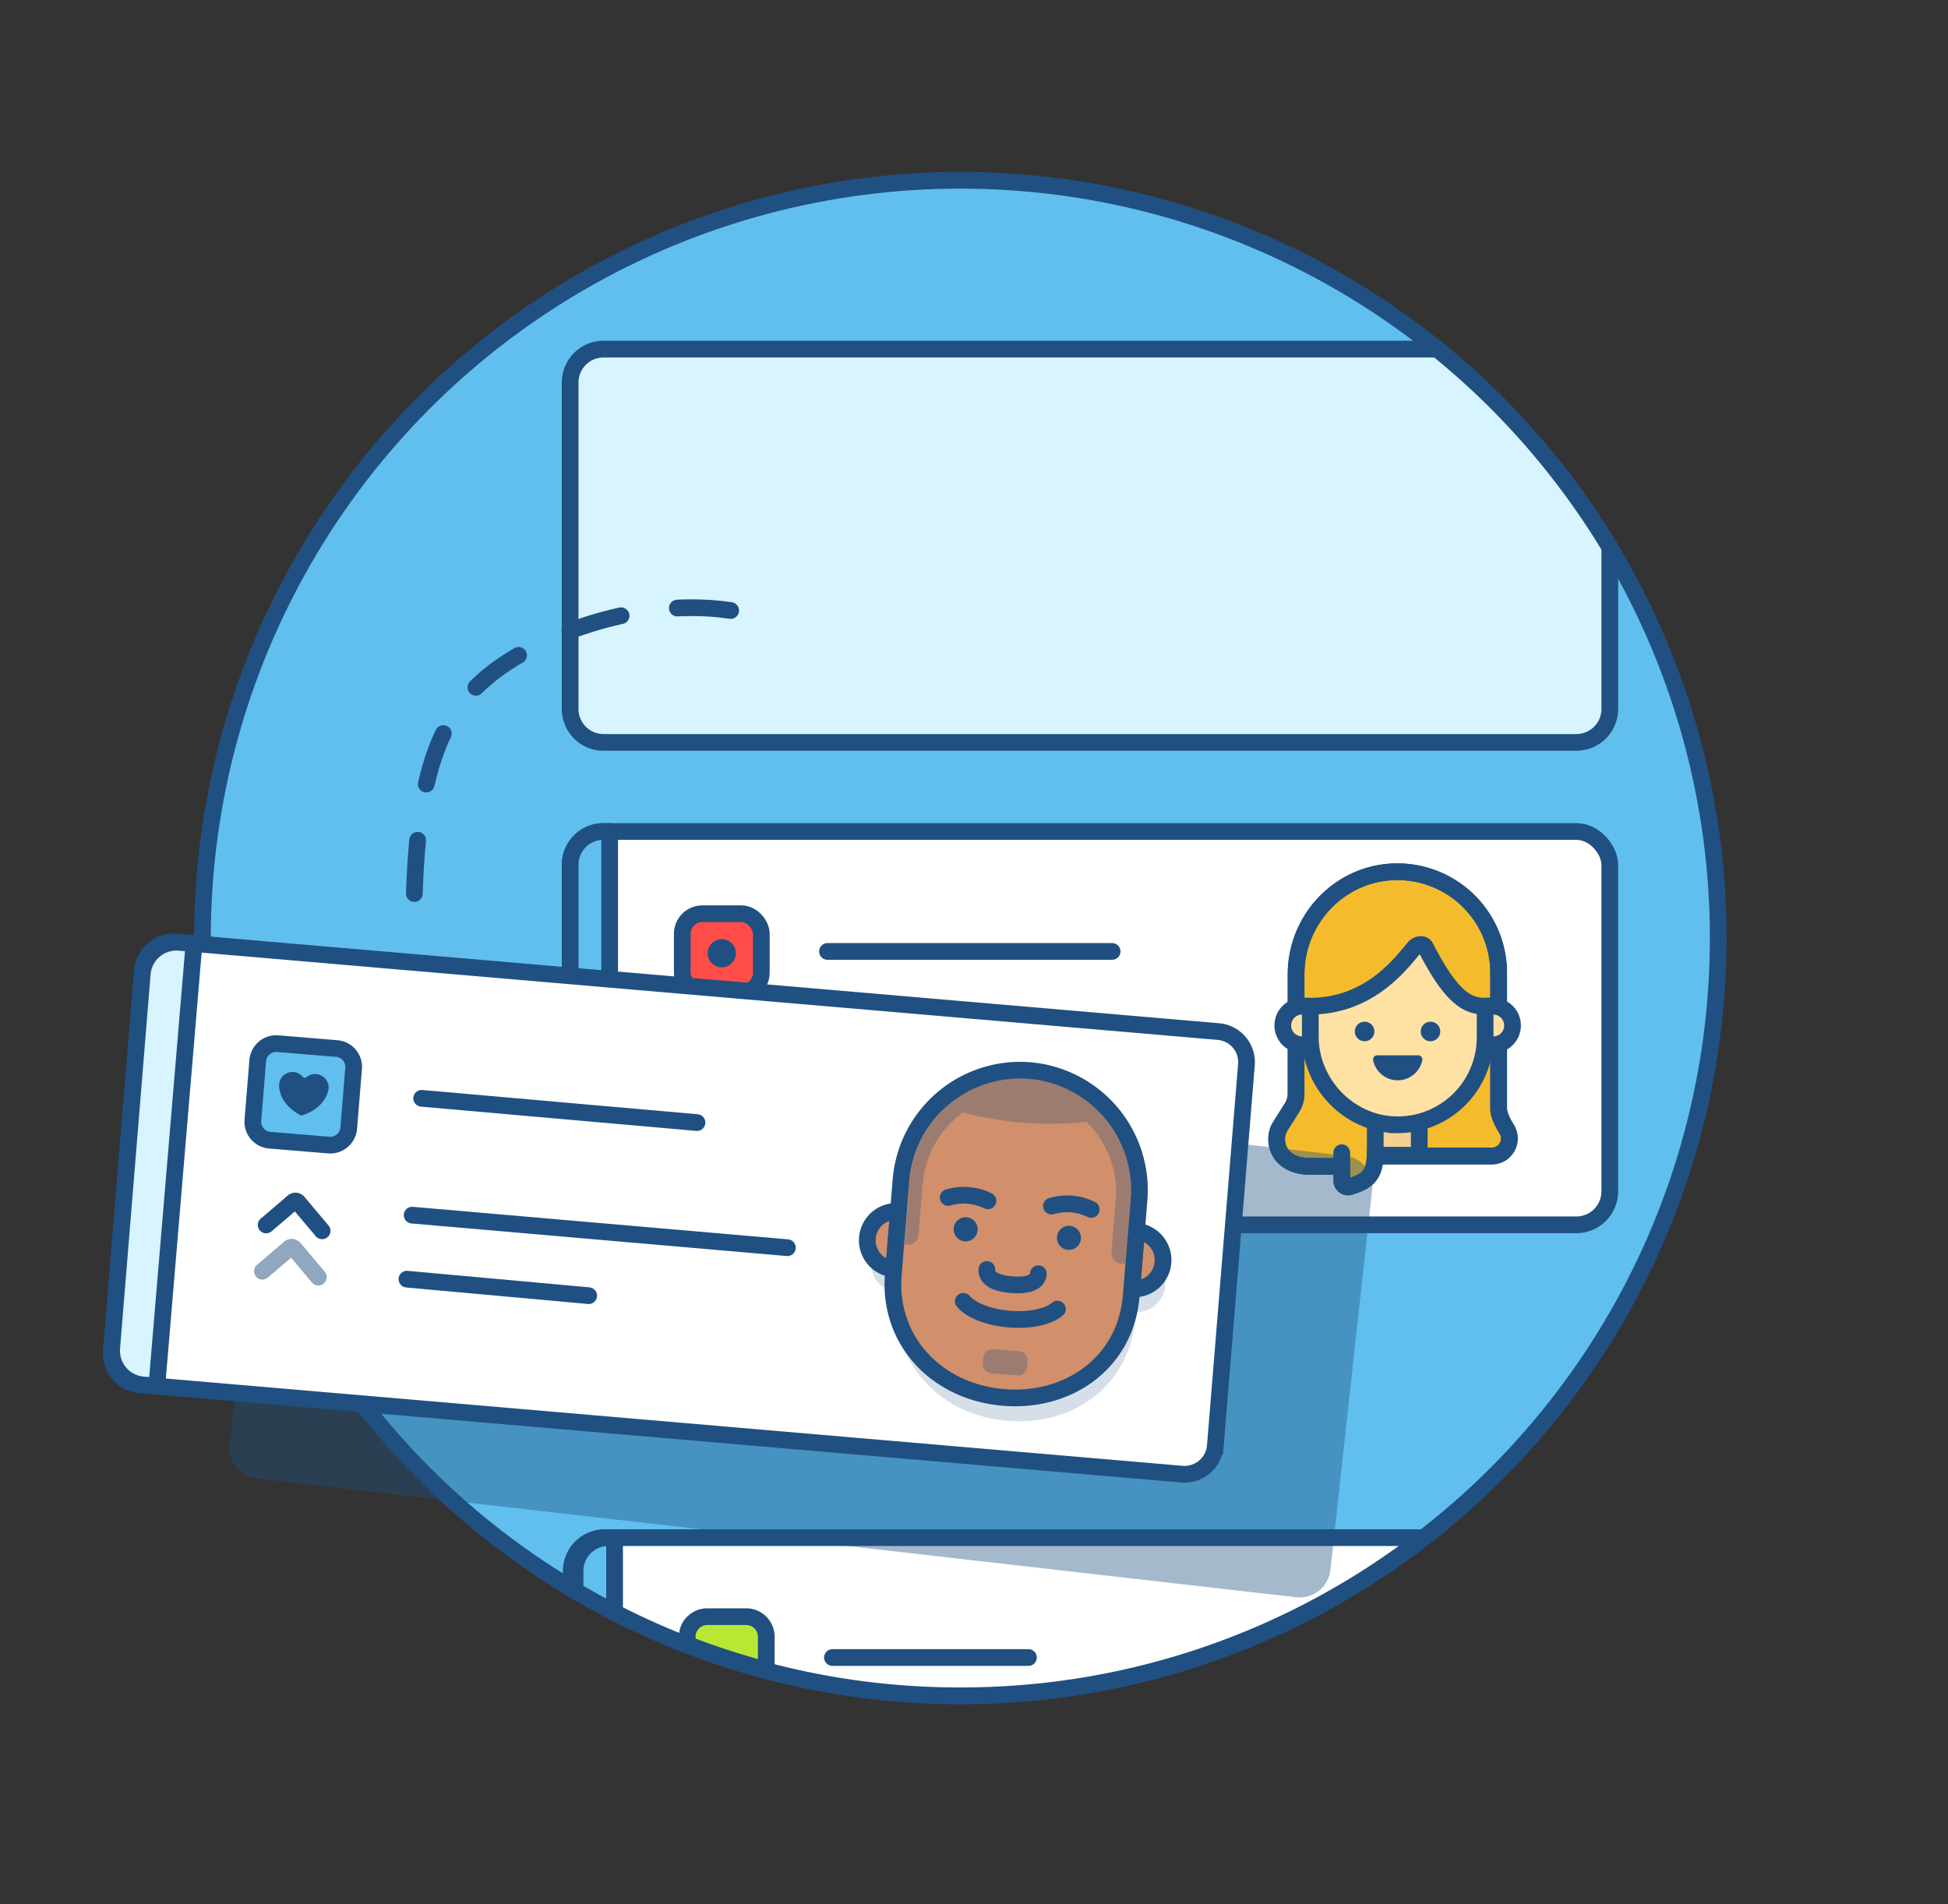 <svg id="Layer_7" data-name="Layer 7" xmlns="http://www.w3.org/2000/svg" viewBox="0 0 582.65 569.65"><rect x="0" y="0" width="582.65" height="569.65" fill="#333333" stroke="none"/><defs><style>.cls-1{fill:#60bfef;}.cls-1,.cls-11,.cls-12,.cls-13,.cls-14,.cls-18,.cls-2,.cls-20,.cls-3,.cls-4,.cls-5,.cls-6,.cls-7,.cls-8,.cls-9{stroke:#205081;stroke-linecap:round;stroke-width:5px;}.cls-1,.cls-14,.cls-18,.cls-3,.cls-4,.cls-8{stroke-linejoin:round;}.cls-2{fill:#fff;}.cls-11,.cls-12,.cls-13,.cls-2,.cls-20,.cls-5,.cls-6,.cls-7,.cls-9{stroke-miterlimit:10;}.cls-3{fill:#f4bb2c;}.cls-12,.cls-20,.cls-4,.cls-8,.cls-9{fill:none;}.cls-5{fill:#ffe1a3;}.cls-6{fill:#ffe1a4;}.cls-7{fill:#f4d192;}.cls-8{opacity:0.1;}.cls-10,.cls-15,.cls-17{fill:#205081;}.cls-11,.cls-19{fill:#ff4e4a;}.cls-12{opacity:0.5;}.cls-13{fill:#b8e834;}.cls-14{fill:#d7f4ff;}.cls-15{opacity:0.4;}.cls-16{opacity:0.6;}.cls-17{opacity:0.3;}.cls-18{fill:#d18f6b;}.cls-19{opacity:0.2;}.cls-20{stroke-dasharray:16 17;}</style></defs><title>2</title><circle class="cls-1" cx="287.24" cy="280.62" r="226.69"/><rect class="cls-2" x="170.53" y="248.75" width="310.96" height="117.67" rx="10" ry="10"/><path class="cls-3" d="M417.73,260.79c-16.71.11-30.07,14-30.07,30.68v35.65a8.07,8.07,0,0,1-1.25,4.31l-3.48,5.51c-2.6,4.12-.84,12,9,12h9.42v4.33a1.87,1.87,0,0,0,2.57,1.68c4.93-1.56,7.41-3.24,7.41-10.06v0.92h34.89a5.26,5.26,0,0,0,4.46-8c-1.38-2.2-2.43-4.45-2.43-6.18V291.07A30.28,30.28,0,0,0,417.73,260.79Z"/><path class="cls-4" d="M417.73,260.79c-16.71.11-30.07,14-30.07,30.68v35.65a8.07,8.07,0,0,1-1.25,4.31l-3.48,5.51c-2.6,4.12-.84,12,9,12h9.42v4.33a1.87,1.87,0,0,0,2.57,1.68c4.93-1.56,7.41-3.28,7.41-10.09v1h34.89a5.26,5.26,0,0,0,4.46-8c-1.38-2.2-2.43-4.45-2.43-6.18V291.07A30.28,30.28,0,0,0,417.73,260.79Z"/><path class="cls-5" d="M389.46,312.55h2.63V301.74a0.73,0.73,0,0,0-.73-0.73h-1.9a5.77,5.77,0,0,0-5.77,5.77h0A5.77,5.77,0,0,0,389.46,312.55Z"/><path class="cls-6" d="M446.64,312.55H444V301.74a0.73,0.73,0,0,1,.73-0.73h1.9a5.77,5.77,0,0,1,5.77,5.77h0A5.77,5.77,0,0,1,446.64,312.55Z"/><path class="cls-7" d="M423.42,332.93H412.34a1,1,0,0,0-1,1V345.6h13.16V334A1,1,0,0,0,423.42,332.93Z"/><line class="cls-8" x1="415.48" y1="330.99" x2="420.28" y2="330.99"/><line class="cls-9" x1="401.32" y1="350.29" x2="401.32" y2="344.84"/><path class="cls-5" d="M391.91,301V310c0,14.29,11.68,26.4,26,26.49A26.15,26.15,0,0,0,444.2,310.3V301c-5,0-9.84-2-17.84-17.66-0.59-1.15-2.38-.91-3.24.05C419.73,287.22,410.28,301,391.91,301Z"/><circle class="cls-10" cx="408.15" cy="308.58" r="2.93"/><circle class="cls-10" cx="427.86" cy="308.58" r="2.93"/><path class="cls-10" d="M418.05,323.18a7.51,7.51,0,0,0,7.36-6,1.26,1.26,0,0,0-1.25-1.48H411.95a1.26,1.26,0,0,0-1.25,1.48A7.51,7.51,0,0,0,418.05,323.18Z"/><line class="cls-4" x1="247.5" y1="284.63" x2="332.64" y2="284.63"/><line class="cls-4" x1="247.5" y1="315.68" x2="359.39" y2="315.68"/><line class="cls-4" x1="247.5" y1="332.7" x2="307.61" y2="332.7"/><rect class="cls-11" x="204.07" y="273.35" width="23.64" height="23.64" rx="6" ry="6"/><circle class="cls-10" cx="215.89" cy="285.17" r="4.22"/><path class="cls-9" d="M223.39,327.77l-6.73,6.73a0.86,0.86,0,0,1-1.22,0l-7.05-7.05"/><path class="cls-12" d="M223.39,315.47l-6.73,6.73a0.86,0.86,0,0,1-1.22,0l-7.05-7.05"/><path class="cls-1" d="M180.48,248.75h1.87a0,0,0,0,1,0,0V366.42a0,0,0,0,1,0,0h-1.87a9.95,9.95,0,0,1-9.95-9.95V258.7A9.95,9.95,0,0,1,180.48,248.75Z"/><path class="cls-2" d="M287.24,507.31A225.69,225.69,0,0,0,425.86,460h-245a10,10,0,0,0-10,10v5.17A225.61,225.61,0,0,0,287.24,507.31Z"/><line class="cls-4" x1="248.98" y1="495.86" x2="307.61" y2="495.86"/><path class="cls-13" d="M223.19,483.64H211.55a6,6,0,0,0-6,6v2.27a224.89,224.89,0,0,0,23.64,7.68v-9.94A6,6,0,0,0,223.19,483.64Z"/><path class="cls-1" d="M172,469.93v5.92q5.81,3.43,11.82,6.54V460H182A10,10,0,0,0,172,469.93Z"/><path class="cls-14" d="M481.49,212.1V163.72a227.82,227.82,0,0,0-51.62-59.28H180.53a10,10,0,0,0-10,10V212.1a10,10,0,0,0,10,10h291A10,10,0,0,0,481.49,212.1Z"/><path class="cls-15" d="M402.21,345.74L96.78,310.87v0l-4.47-.5h0l-0.86-.1a9.25,9.25,0,0,0-10.27,8.07l-12.51,114a9.19,9.19,0,0,0,8.18,10l310.8,35.48a9.25,9.25,0,0,0,10.27-8.07l12.51-114A9.19,9.19,0,0,0,402.21,345.74Z"/><path class="cls-2" d="M353.45,441L41.78,414.23a9.19,9.19,0,0,1-8.46-9.8l9.32-114.26a9.25,9.25,0,0,1,10-8.36L364.36,308.6a9.19,9.19,0,0,1,8.46,9.8l-9.32,114.26A9.25,9.25,0,0,1,353.45,441Z"/><line class="cls-4" x1="126.12" y1="328.57" x2="208.47" y2="335.83"/><g class="cls-16"><path class="cls-17" d="M269.87,369.44a8.63,8.63,0,0,0-1.4,17.21Z"/><path class="cls-17" d="M341.07,375.36l0.76-9.29a35.91,35.91,0,0,0-32.67-38.8h0a35.78,35.78,0,0,0-38.52,32.89l-0.17,2.07-2.12,26c-1.6,19.66,12.74,34.81,32.23,36.76,19.91,2,37.29-10.26,38.92-30.26l0.18-2.19A8.63,8.63,0,0,0,341.07,375.36Z"/></g><line class="cls-4" x1="123.27" y1="363.52" x2="235.51" y2="373.26"/><line class="cls-4" x1="121.71" y1="382.67" x2="176.08" y2="387.61"/><path class="cls-1" d="M98.3,342.56L80.7,341.1a5.51,5.51,0,0,1-5.07-5.88l1.47-18a5.55,5.55,0,0,1,6-5l17.6,1.46a5.51,5.51,0,0,1,5.07,5.88l-1.47,18A5.55,5.55,0,0,1,98.3,342.56Z"/><path class="cls-9" d="M79.61,366.46l8.14-6.95a1,1,0,0,1,1.36.11l7.23,8.59"/><path class="cls-12" d="M78.48,380.3l8.14-6.95a1,1,0,0,1,1.36.11l7.23,8.59"/><path class="cls-14" d="M46.91,414.65l-4.13-.33a10.29,10.29,0,0,1-9.36-11.12l9.13-111.87a10.25,10.25,0,0,1,11-9.43l4.48,0.37Z"/><line class="cls-8" x1="297.11" y1="412.62" x2="304" y2="413.2"/><line class="cls-8" x1="298.15" y1="411.09" x2="305.05" y2="411.67"/><path id="_Path_" data-name="&lt;Path&gt;" class="cls-18" d="M268.74,362.44a8.63,8.63,0,0,0-1.4,17.21Z"/><path id="_Path_2" data-name="&lt;Path&gt;" class="cls-18" d="M339.94,368.36a8.63,8.63,0,0,1-1.4,17.21Z"/><ellipse id="_Path_3" data-name="&lt;Path&gt;" class="cls-10" cx="287.92" cy="373.29" rx="3.6" ry="3.57" transform="translate(-107.91 629.33) rotate(-85.25)"/><ellipse id="_Path_4" data-name="&lt;Path&gt;" class="cls-10" cx="319.25" cy="375.89" rx="3.6" ry="3.57" transform="translate(-81.77 662.93) rotate(-85.25)"/><path class="cls-19" d="M328.93,386.55a5,5,0,1,1-4.53-5.38A5,5,0,0,1,328.93,386.55Z"/><path class="cls-19" d="M286.59,383a5,5,0,1,1-4.53-5.38A5,5,0,0,1,286.59,383Z"/><path class="cls-18" d="M308,320.27a35.78,35.78,0,0,0-38.52,32.89l-0.17,2.07-2.12,26c-1.6,19.66,12.74,34.81,32.23,36.76,19.91,2,37.29-10.26,38.92-30.26l2.34-28.68A35.91,35.91,0,0,0,308,320.27h0Z"/><path class="cls-9" d="M310.58,381.05c-0.24,2.89-3.78,3.63-8,3.28h0c-4.27-.35-7.64-1.67-7.4-4.56"/><path class="cls-4" d="M288.12,389.3c2.22,2.64,7.47,4.8,13.74,5.32s11.81-.74,14.42-3"/><path class="cls-9" d="M314.49,360.81a16.48,16.48,0,0,1,11.89,1"/><path class="cls-9" d="M283.61,358.24a16.48,16.48,0,0,1,11.89,1"/><ellipse class="cls-10" cx="288.82" cy="367.73" rx="3.61" ry="3.59" transform="translate(-101.56 625.13) rotate(-85.25)"/><ellipse class="cls-10" cx="319.71" cy="370.3" rx="3.61" ry="3.59" transform="translate(-75.78 658.26) rotate(-85.25)"/><path class="cls-17" d="M307.83,322.75h-0.26a32.88,32.88,0,0,0-24.93,8.51l0.21,0.07a33.31,33.31,0,0,0-10.75,22l-0.16,1.92-1.38,17,0.91,0.08a3,3,0,0,0,3.24-2.76l1.11-13.57L276,354.2A29.14,29.14,0,0,1,288,332.84a105.16,105.16,0,0,0,37,2.81A29.24,29.24,0,0,1,333.71,359l-1.28,15.72a3,3,0,0,0,2.75,3.26l1.39,0.12,1.58-19.35A33.3,33.3,0,0,0,307.83,322.75Z"/><path class="cls-17" d="M304.23,411.46l-7.75-.64a2.73,2.73,0,0,1-2.51-2.91l0.15-1.82a2.75,2.75,0,0,1,3-2.48l7.75,0.64a2.73,2.73,0,0,1,2.51,2.91L307.22,409A2.75,2.75,0,0,1,304.23,411.46Z"/><path class="cls-10" d="M98.29,325.73a4.08,4.08,0,0,0-3.71-4.41,4,4,0,0,0-2.91.92,0.78,0.78,0,0,1-1.09-.09,4,4,0,0,0-7.09,2.35s0,0.09,0,.13h0S83,330,90,333.7l0.14,0,0.15,0c7.51-2.44,7.95-7.86,7.95-7.86h0S98.29,325.77,98.29,325.73Z"/><path class="cls-20" d="M123.93,267.33c1.52-46.4,11.62-62.62,40-75.87,0,0,34.51-17.14,67.1-5.77"/></svg>